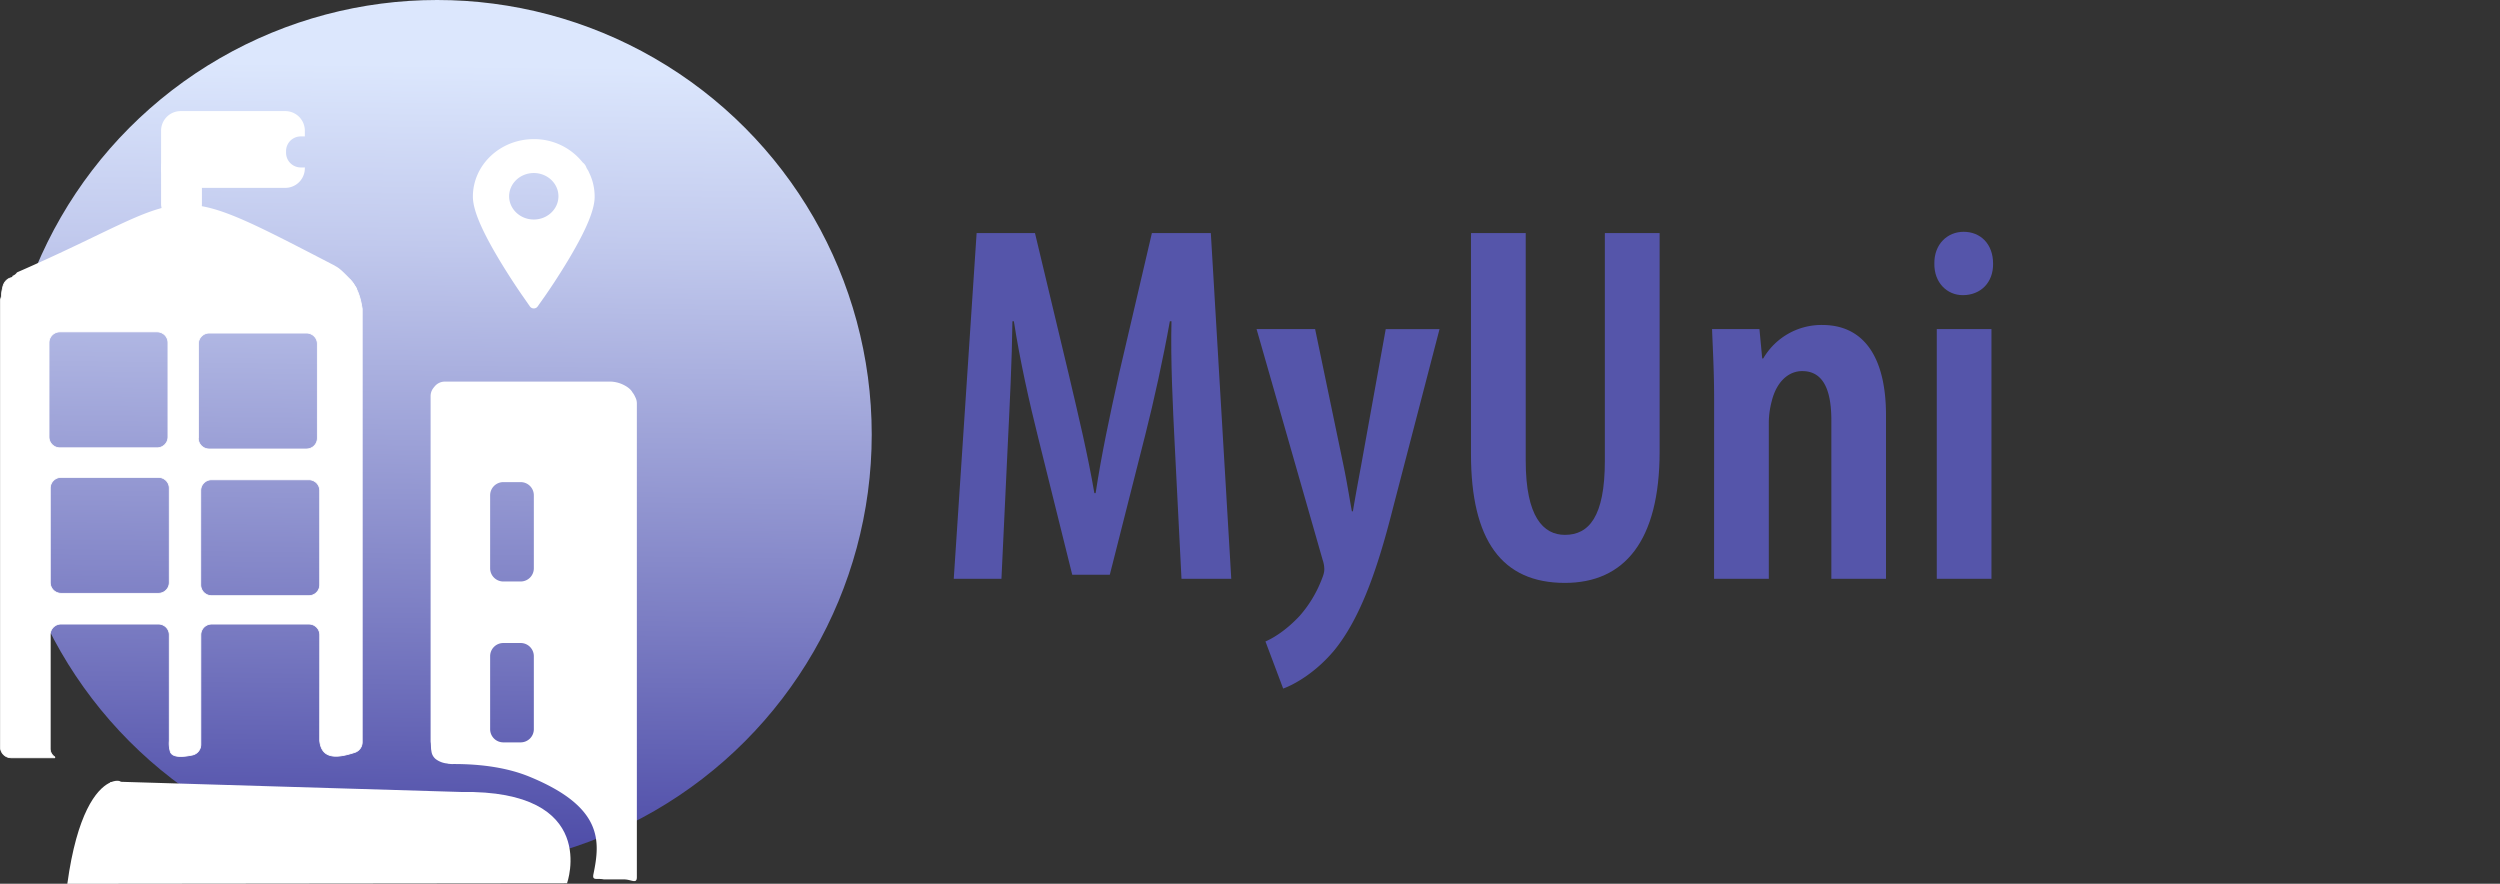 <svg id="Layer_3" data-name="Layer 3" xmlns="http://www.w3.org/2000/svg" xmlns:xlink="http://www.w3.org/1999/xlink" viewBox="0 0 1530.29 540.96"><rect x="0" y="0" width="1530.29" height="540.96" fill="#333333" stroke="none"/><defs><style>.cls-1{fill:url(#linear-gradient);}.cls-2{fill:#fff;}.cls-3{fill:none;stroke:#fff;stroke-linecap:round;stroke-linejoin:bevel;stroke-width:0.5px;}.cls-4{fill:#55a;}</style><linearGradient id="linear-gradient" x1="38.83" y1="1098.29" x2="39.83" y2="1098.29" gradientTransform="translate(-548994.56 16012.38) rotate(-89.59) scale(499.99)" gradientUnits="userSpaceOnUse"><stop offset="0" stop-color="#4b49a6"/><stop offset="0.3" stop-color="#7b7dc3"/><stop offset="0.76" stop-color="#c1c9ed"/><stop offset="0.98" stop-color="#dce7fd"/><stop offset="1" stop-color="#dce7fd"/></linearGradient></defs><circle class="cls-1" cx="267.6" cy="266" r="266"/><path class="cls-2" d="M360.53,105.52a6.9,6.9,0,0,0-.88-1.68,9.54,9.54,0,0,0-.61-1,6.59,6.59,0,0,0-2.35-3.39,37.91,37.91,0,0,0-29.94-14.29c-20.56,0-37.29,15.77-37.29,35.18,0,7.79,4.85,19.61,15.32,37.29,7.11,12,14.22,22.24,14.51,22.66l5.12,7.34a2.9,2.9,0,0,0,2.34,1.17,2.81,2.81,0,0,0,2.32-1.17l5.09-7.23c.29-.42,7.32-10.5,14.52-22.66,10.44-17.65,15.31-29.5,15.31-37.29A33.11,33.11,0,0,0,360.53,105.52Zm-33.78.39c8.31,0,15.08,6.39,15.08,14.23s-6.77,14.23-15.08,14.23-15.1-6.39-15.1-14.23,6.79-14.23,15.1-14.23Z"/><path class="cls-2" d="M388.77,242.92a11.13,11.13,0,0,0-1.66-2.77c-1.09-2.1-3.6-3.68-5.55-4.63a19,19,0,0,0-9.18-1.93H272.31a8,8,0,0,0-5.88,2.53,17.84,17.84,0,0,0-1.45,1.8,7.91,7.91,0,0,0-1.4,4.54V453.32a8.4,8.4,0,0,0,.09,1.42,2.1,2.1,0,0,1,.05.43c.06.94.08,1.91.12,2.89a9.49,9.49,0,0,0,.23,1.6,7.31,7.31,0,0,0,2.66,5,13.78,13.78,0,0,0,7.07,2.69l.16.06a3,3,0,0,0,1.1.15,8.39,8.39,0,0,0,1.41.12c20-.14,35.58,2.8,47.63,7.75,45,18.51,43.38,39.28,39.16,59.6-.9,4.36,2,2.37,6.37,3.27,2.49-32.19-.55,0,0,0H382c4.46,0,7.83,3.08,7.83-1.38h0V247.08A8.2,8.2,0,0,0,388.77,242.92Zm-62,203.43a8.07,8.07,0,0,1-8.07,8.07H308.1a8.07,8.07,0,0,1-8.08-8.06h0V401.67a8.07,8.07,0,0,1,8.07-8.07H318.7a8.07,8.07,0,0,1,8.07,8.07Zm0-98.49a8.07,8.07,0,0,1-8.06,8.08H308.1a8.08,8.08,0,0,1-8.08-8.08V303.19a8.08,8.08,0,0,1,8.08-8.08h10.6a8.07,8.07,0,0,1,8.07,8.07h0Z"/><path class="cls-2" d="M41.21,541l305.88-.32s20.46-57.31-64.95-55.9l-210.59-6.3c-1.36,0-5.38.18-4,.5C88.66,484,53.09,454.23,41.21,541Z"/><path class="cls-2" d="M216.3,173.38l0,0-.35-.27a14.57,14.57,0,0,0-1.47-1.15,3.47,3.47,0,0,0-.45-.26h1.16c-2-2.22-4.13-4.31-6.33-6.34a4,4,0,0,1-.7-.59l-.13-.1a4.77,4.77,0,0,1-.7-.56l-.09-.06-.21-.1-.51-.39a4.72,4.72,0,0,1-.72-.43,5.11,5.11,0,0,1-.9-.54c-107.78-55.8-83.12-44.44-194.5,4.14a5.35,5.35,0,0,1-2.72,2.1,5.65,5.65,0,0,1-1.44,2.42A6.48,6.48,0,0,1,6,172.74l202.16-1a2.6,2.6,0,0,0-.49,1,3.06,3.06,0,0,0,2.1,3.69,10.62,10.62,0,0,1,1.17.38,4.51,4.51,0,0,0,.53.31,25.42,25.42,0,0,0,2.27,1.71,3,3,0,0,0,4.16-.81,2.94,2.94,0,0,0,.51-1.61C217.65,175.44,217,174.42,216.3,173.38Z"/><path class="cls-2" d="M195.7,453.36c1.18,12.28,12,10.29,21.39,7.24a6.61,6.61,0,0,0,4.62-6.3V189.06c-.86-5.49-2.15-10.75-5.51-15.65a7.09,7.09,0,0,0-6-3.57H8.38c-3.61,0-6.16,2.79-6.75,6.24a20.4,20.4,0,0,0-.7,4.73c-.1,1.24-.73,2.35-.68,3.61v272.8a6.62,6.62,0,0,0,6.62,6.62H33.49a.46.46,0,0,0-.11-.58,6.16,6.16,0,0,1-2.66-4.69v-70A6.61,6.61,0,0,1,37.37,382H97a6.61,6.61,0,0,1,6.61,6.61h0v64.91a18,18,0,0,0,.57,6.29c1,4.32,8.55,3.41,13.56,2.37a6.57,6.57,0,0,0,5.19-6.46V388.62a6.61,6.61,0,0,1,6.61-6.61h59.57a6.62,6.62,0,0,1,6.62,6.62ZM30,267.5V209.76a6.63,6.63,0,0,1,6.62-6.61H96.2a6.6,6.6,0,0,1,6.62,6.6h0V267.5a6.61,6.61,0,0,1-6.61,6.61H36.62A6.63,6.63,0,0,1,30,267.5Zm67,95.68H37.38a6.61,6.61,0,0,1-6.61-6.61V298.83a6.61,6.61,0,0,1,6.61-6.61H97a6.61,6.61,0,0,1,6.61,6.61v57.74A6.61,6.61,0,0,1,97,363.18Zm24.45-95V210.49a6.62,6.62,0,0,1,6.6-6.62h59.6a6.61,6.61,0,0,1,6.61,6.61h0v57.73a6.61,6.61,0,0,1-6.6,6.62H128a6.61,6.61,0,0,1-6.63-6.59v0ZM122.88,358V300.28a6.61,6.61,0,0,1,6.61-6.61h59.59a6.6,6.6,0,0,1,6.62,6.6h0V358a6.62,6.62,0,0,1-6.62,6.62H129.5A6.62,6.62,0,0,1,122.88,358Z"/><path class="cls-3" d="M195.7,453.36c1.18,12.28,12,10.29,21.39,7.24a6.61,6.61,0,0,0,4.62-6.3V189.06c-.86-5.49-2.15-10.75-5.51-15.65a7.09,7.09,0,0,0-6-3.57H8.38c-3.61,0-6.16,2.79-6.75,6.24a20.4,20.4,0,0,0-.7,4.73c-.1,1.24-.73,2.35-.68,3.61v272.8a6.62,6.62,0,0,0,6.62,6.62H33.49a.46.46,0,0,0-.11-.58,6.16,6.16,0,0,1-2.66-4.69v-70A6.61,6.61,0,0,1,37.37,382H97a6.61,6.61,0,0,1,6.61,6.61h0v64.91a18,18,0,0,0,.57,6.29c1,4.32,8.55,3.41,13.56,2.37a6.57,6.57,0,0,0,5.19-6.46V388.62a6.61,6.61,0,0,1,6.61-6.61h59.57a6.62,6.62,0,0,1,6.62,6.62ZM30,267.5V209.76a6.63,6.63,0,0,1,6.62-6.61H96.2a6.6,6.6,0,0,1,6.62,6.6h0V267.5a6.61,6.61,0,0,1-6.61,6.61H36.62A6.63,6.63,0,0,1,30,267.5Zm67,95.68H37.38a6.61,6.61,0,0,1-6.61-6.61V298.83a6.61,6.61,0,0,1,6.61-6.61H97a6.61,6.61,0,0,1,6.61,6.61v57.74A6.61,6.61,0,0,1,97,363.18Zm24.45-95V210.49a6.62,6.62,0,0,1,6.6-6.62h59.6a6.61,6.61,0,0,1,6.61,6.61h0v57.73a6.61,6.61,0,0,1-6.6,6.62H128a6.61,6.61,0,0,1-6.63-6.59v0ZM122.88,358V300.28a6.61,6.61,0,0,1,6.61-6.61h59.59a6.6,6.6,0,0,1,6.62,6.6h0V358a6.62,6.62,0,0,1-6.62,6.62H129.5A6.62,6.62,0,0,1,122.88,358Z"/><rect class="cls-2" x="98.6" y="91" width="25" height="46" rx="12"/><path class="cls-2" d="M186.1,102.5h-2a9,9,0,0,1-9-9v-1a9,9,0,0,1,9-9h2.5V80a12,12,0,0,0-12-12h-64a12,12,0,0,0-12,12v23a12,12,0,0,0,12,12h64a12,12,0,0,0,12-12v-.53C186.43,102.48,186.27,102.5,186.1,102.5Z"/><path class="cls-4" d="M719.08,272.56c-1.21-23.72-2.6-52.53-2-75.91h-1c-4.13,23.11-9.79,48.8-14.91,69l-21.84,86.15h-23l-20.8-83.71c-5.4-21.53-11.28-47.77-14.92-71.42h-.89c-.27,23.92-1.7,51.92-2.92,77L613,354.28H583.81l14-211.63h35.71L654,228.33c6.42,27.33,11.75,49.52,15.88,73.52h.77c3.64-23.78,8.35-46,14.45-73.52l20-85.68h36.07l12.51,211.63H723.21Z"/><path class="cls-4" d="M805,201.42l17.34,83.29C824.49,295,825.88,304,827.5,313h.63c1.35-8.21,3.2-18.18,5-27.88l15.1-83.65h32.93l-28.4,109.13c-8.36,33.06-18.68,66-35.77,87.16-12,14.52-25.58,21.61-31.54,23.72l-10.84-28.82c7-3.1,14.35-8.62,20.86-15.59a73.91,73.91,0,0,0,13.24-21.57c1.25-3.14,1.92-4.89,1.92-7.09a17.77,17.77,0,0,0-1-5.65L769.16,201.42Z"/><path class="cls-4" d="M933.92,142.65V282.09c0,34.3,10.78,45.31,24,45.31,14.52,0,24.44-10.88,24.44-45.31V142.65h33.52V276.41c0,54.72-21.54,80.39-58,80.39-38.66,0-57.47-26.2-57.47-78.86V142.65Z"/><path class="cls-4" d="M1049.24,244.5c0-17.28-.76-29.54-1.26-43.08h29l1.7,18h.62a41.25,41.25,0,0,1,36.15-20.5c25.48,0,39,19.79,39,55.24V354.28H1121V257.34c0-15.28-3.23-30.19-17.83-30.19-8.32,0-15.78,6.38-18.74,18.71a51.69,51.69,0,0,0-1.71,13.9v94.52h-33.51Z"/><path class="cls-4" d="M1220,161.37c.18,11.51-7.56,19.3-18.54,19.3-9.76,0-17.59-7.79-17.41-19.3-.18-11.91,8-19.48,17.91-19.48C1212.42,141.89,1220,149.46,1220,161.37Zm-34.47,192.91V201.42H1219V354.28Z"/></svg>